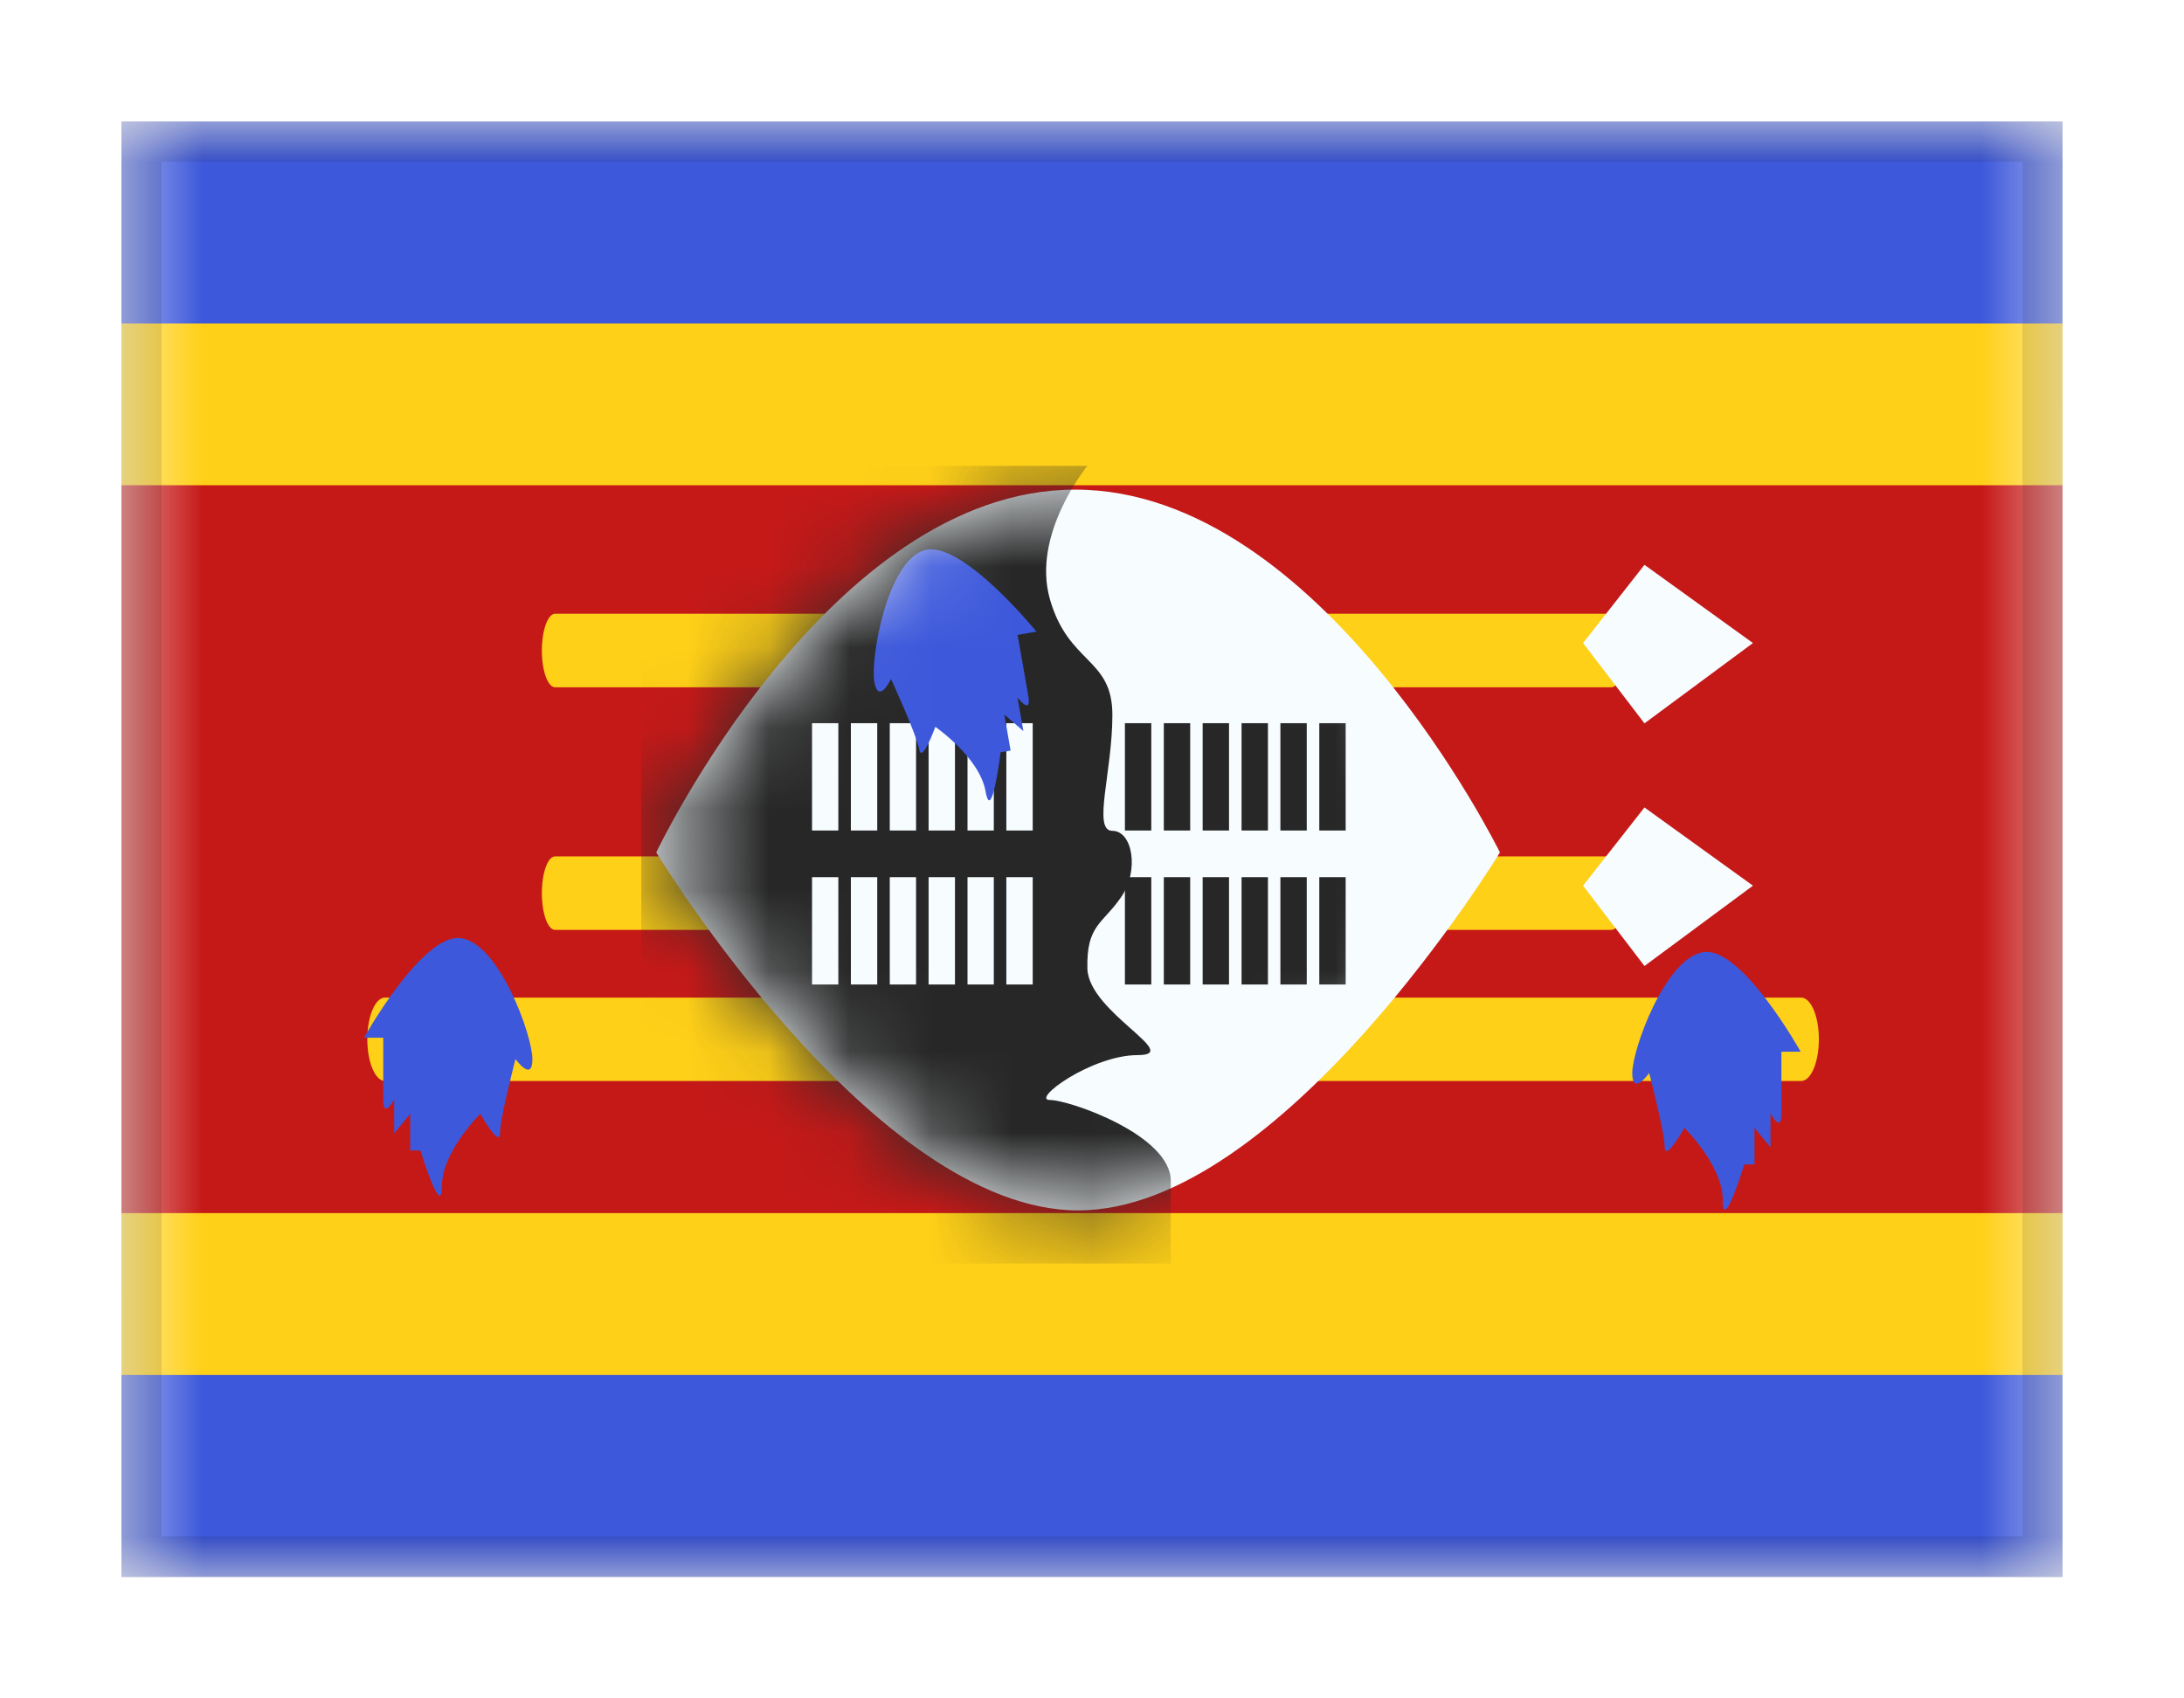 <svg width="27" height="21" viewBox="0 0 27 21" fill="none" xmlns="http://www.w3.org/2000/svg">
<g filter="url(#filter0_dd_701_20166)">
<g clip-path="url(#clip0_701_20166)">
<mask id="mask0_701_20166" style="mask-type:alpha" maskUnits="userSpaceOnUse" x="1" y="1" width="25" height="18">
<rect x="1.5" y="1" width="24" height="18" fill="white"/>
</mask>
<g mask="url(#mask0_701_20166)">
<path fill-rule="evenodd" clip-rule="evenodd" d="M1.5 1H25.5V19H1.5V1Z" fill="#3D58DB"/>
<path d="M1.5 4.5H0.5V5.5V14.5V15.5H1.5H25.5H26.5V14.5V5.5V4.5H25.5H1.5Z" fill="#C51918" stroke="#FFD018" stroke-width="2"/>
<path d="M6.862 7.998C6.772 7.998 6.699 7.795 6.699 7.544C6.699 7.293 6.772 7.089 6.862 7.089H19.92C20.01 7.089 20.083 7.293 20.083 7.544C20.083 7.795 20.01 7.998 19.92 7.998H6.862Z" fill="#FFD018"/>
<path fill-rule="evenodd" clip-rule="evenodd" d="M19.571 7.451L20.33 6.484L21.671 7.451L20.33 8.444L19.571 7.451Z" fill="#F7FCFF"/>
<path d="M6.862 10.998C6.772 10.998 6.699 10.795 6.699 10.544C6.699 10.293 6.772 10.089 6.862 10.089H19.92C20.01 10.089 20.083 10.293 20.083 10.544C20.083 10.795 20.01 10.998 19.92 10.998H6.862Z" fill="#FFD018"/>
<path fill-rule="evenodd" clip-rule="evenodd" d="M19.571 10.451L20.33 9.484L21.671 10.451L20.33 11.444L19.571 10.451Z" fill="#F7FCFF"/>
<path d="M4.759 12.866C4.639 12.866 4.541 12.635 4.541 12.35C4.541 12.065 4.639 11.835 4.759 11.835H22.267C22.388 11.835 22.486 12.065 22.486 12.35C22.486 12.635 22.388 12.866 22.267 12.866H4.759Z" fill="#FFD018"/>
<path fill-rule="evenodd" clip-rule="evenodd" d="M8.113 10.04C8.113 10.04 10.244 5.554 13.292 5.554C16.34 5.554 18.543 10.04 18.543 10.04C18.543 10.04 15.853 14.466 13.328 14.466C10.803 14.466 8.113 10.04 8.113 10.04Z" fill="#F7FCFF"/>
<mask id="mask1_701_20166" style="mask-type:alpha" maskUnits="userSpaceOnUse" x="8" y="5" width="11" height="10">
<path fill-rule="evenodd" clip-rule="evenodd" d="M8.113 10.04C8.113 10.04 10.244 5.554 13.292 5.554C16.34 5.554 18.543 10.04 18.543 10.04C18.543 10.04 15.853 14.466 13.328 14.466C10.803 14.466 8.113 10.04 8.113 10.04Z" fill="white"/>
</mask>
<g mask="url(#mask1_701_20166)">
<path fill-rule="evenodd" clip-rule="evenodd" d="M13.443 5.26C13.443 5.26 12.748 6.105 12.98 6.91C13.211 7.716 13.752 7.63 13.752 8.34C13.752 9.049 13.502 9.773 13.752 9.773C14.001 9.773 14.088 10.262 13.859 10.594C13.631 10.926 13.43 10.936 13.443 11.476C13.457 12.016 14.637 12.546 14.065 12.546C13.493 12.546 12.74 13.101 12.98 13.101C13.219 13.101 14.474 13.534 14.474 14.101C14.474 14.669 14.474 15.123 14.474 15.123H7.928V5.26H13.443Z" fill="#272727"/>
<path fill-rule="evenodd" clip-rule="evenodd" d="M10.364 8.442H10.039V9.769H10.364V8.442ZM11.325 8.442H11V9.769H11.325V8.442ZM10.519 8.442H10.845V9.769H10.519V8.442ZM11.806 8.442H11.48V9.769H11.806V8.442ZM11.961 8.442H12.286V9.769H11.961V8.442ZM12.767 8.442H12.441V9.769H12.767V8.442ZM10.039 10.346H10.364V11.673H10.039V10.346ZM11.325 10.346H11V11.673H11.325V10.346ZM10.519 10.346H10.845V11.673H10.519V10.346ZM11.806 10.346H11.48V11.673H11.806V10.346ZM11.961 10.346H12.286V11.673H11.961V10.346ZM12.767 10.346H12.441V11.673H12.767V10.346Z" fill="#F7FCFF"/>
<path fill-rule="evenodd" clip-rule="evenodd" d="M14.233 8.442H13.907V9.769H14.233V8.442ZM15.194 8.442H14.868V9.769H15.194V8.442ZM14.388 8.442H14.714V9.769H14.388V8.442ZM15.675 8.442H15.349V9.769H15.675V8.442ZM15.829 8.442H16.155V9.769H15.829V8.442ZM16.636 8.442H16.31V9.769H16.636V8.442ZM13.907 10.346H14.233V11.673H13.907V10.346ZM15.194 10.346H14.868V11.673H15.194V10.346ZM14.388 10.346H14.714V11.673H14.388V10.346ZM15.675 10.346H15.349V11.673H15.675V10.346ZM15.829 10.346H16.155V11.673H15.829V10.346ZM16.636 10.346H16.31V11.673H16.636V10.346Z" fill="#272727"/>
<path fill-rule="evenodd" clip-rule="evenodd" d="M11.424 6.304C10.967 6.445 10.758 7.642 10.809 7.931C10.861 8.22 11.015 7.895 11.015 7.895C11.015 7.895 11.331 8.581 11.364 8.766C11.396 8.95 11.563 8.487 11.563 8.487C11.563 8.487 12.11 8.864 12.184 9.284C12.259 9.705 12.37 8.803 12.37 8.803L12.494 8.781L12.416 8.336L12.652 8.539L12.579 8.125C12.579 8.125 12.758 8.357 12.712 8.101C12.667 7.845 12.642 7.702 12.642 7.702L12.58 7.351L12.814 7.31C12.814 7.31 11.88 6.162 11.424 6.304Z" fill="#3D58DB"/>
</g>
<path fill-rule="evenodd" clip-rule="evenodd" d="M21.066 11.272C20.592 11.332 20.179 12.474 20.179 12.768C20.179 13.062 20.388 12.768 20.388 12.768C20.388 12.768 20.58 13.499 20.58 13.686C20.58 13.874 20.824 13.446 20.824 13.446C20.824 13.446 21.298 13.912 21.298 14.339C21.298 14.766 21.564 13.898 21.564 13.898H21.69V13.446L21.888 13.686V13.266C21.888 13.266 22.023 13.526 22.023 13.266C22.023 13.005 22.023 12.86 22.023 12.86V12.504H22.261C22.261 12.504 21.54 11.212 21.066 11.272Z" fill="#3D58DB"/>
<path fill-rule="evenodd" clip-rule="evenodd" d="M5.695 11.099C6.169 11.159 6.582 12.301 6.582 12.595C6.582 12.889 6.373 12.595 6.373 12.595C6.373 12.595 6.181 13.325 6.181 13.513C6.181 13.7 5.937 13.273 5.937 13.273C5.937 13.273 5.463 13.739 5.463 14.166C5.463 14.593 5.197 13.725 5.197 13.725H5.071V13.273L4.873 13.513V13.093C4.873 13.093 4.738 13.353 4.738 13.093C4.738 12.832 4.738 12.687 4.738 12.687V12.331H4.5C4.5 12.331 5.221 11.039 5.695 11.099Z" fill="#3D58DB"/>
</g>
</g>
<rect x="1.75" y="1.25" width="23.5" height="17.5" stroke="black" stroke-opacity="0.1" stroke-width="0.5" shape-rendering="crispEdges"/>
</g>
<defs>
<filter id="filter0_dd_701_20166" x="0" y="0" width="27" height="21" filterUnits="userSpaceOnUse" color-interpolation-filters="sRGB">
<feFlood flood-opacity="0" result="BackgroundImageFix"/>
<feColorMatrix in="SourceAlpha" type="matrix" values="0 0 0 0 0 0 0 0 0 0 0 0 0 0 0 0 0 0 127 0" result="hardAlpha"/>
<feOffset dy="0.5"/>
<feGaussianBlur stdDeviation="0.75"/>
<feComposite in2="hardAlpha" operator="out"/>
<feColorMatrix type="matrix" values="0 0 0 0 0 0 0 0 0 0 0 0 0 0 0 0 0 0 0.1 0"/>
<feBlend mode="multiply" in2="BackgroundImageFix" result="effect1_dropShadow_701_20166"/>
<feColorMatrix in="SourceAlpha" type="matrix" values="0 0 0 0 0 0 0 0 0 0 0 0 0 0 0 0 0 0 127 0" result="hardAlpha"/>
<feOffset/>
<feGaussianBlur stdDeviation="0.5"/>
<feComposite in2="hardAlpha" operator="out"/>
<feColorMatrix type="matrix" values="0 0 0 0 0 0 0 0 0 0 0 0 0 0 0 0 0 0 0.11 0"/>
<feBlend mode="multiply" in2="effect1_dropShadow_701_20166" result="effect2_dropShadow_701_20166"/>
<feBlend mode="normal" in="SourceGraphic" in2="effect2_dropShadow_701_20166" result="shape"/>
</filter>
<clipPath id="clip0_701_20166">
<rect x="1.5" y="1" width="24" height="18" fill="white"/>
</clipPath>
</defs>
</svg>
